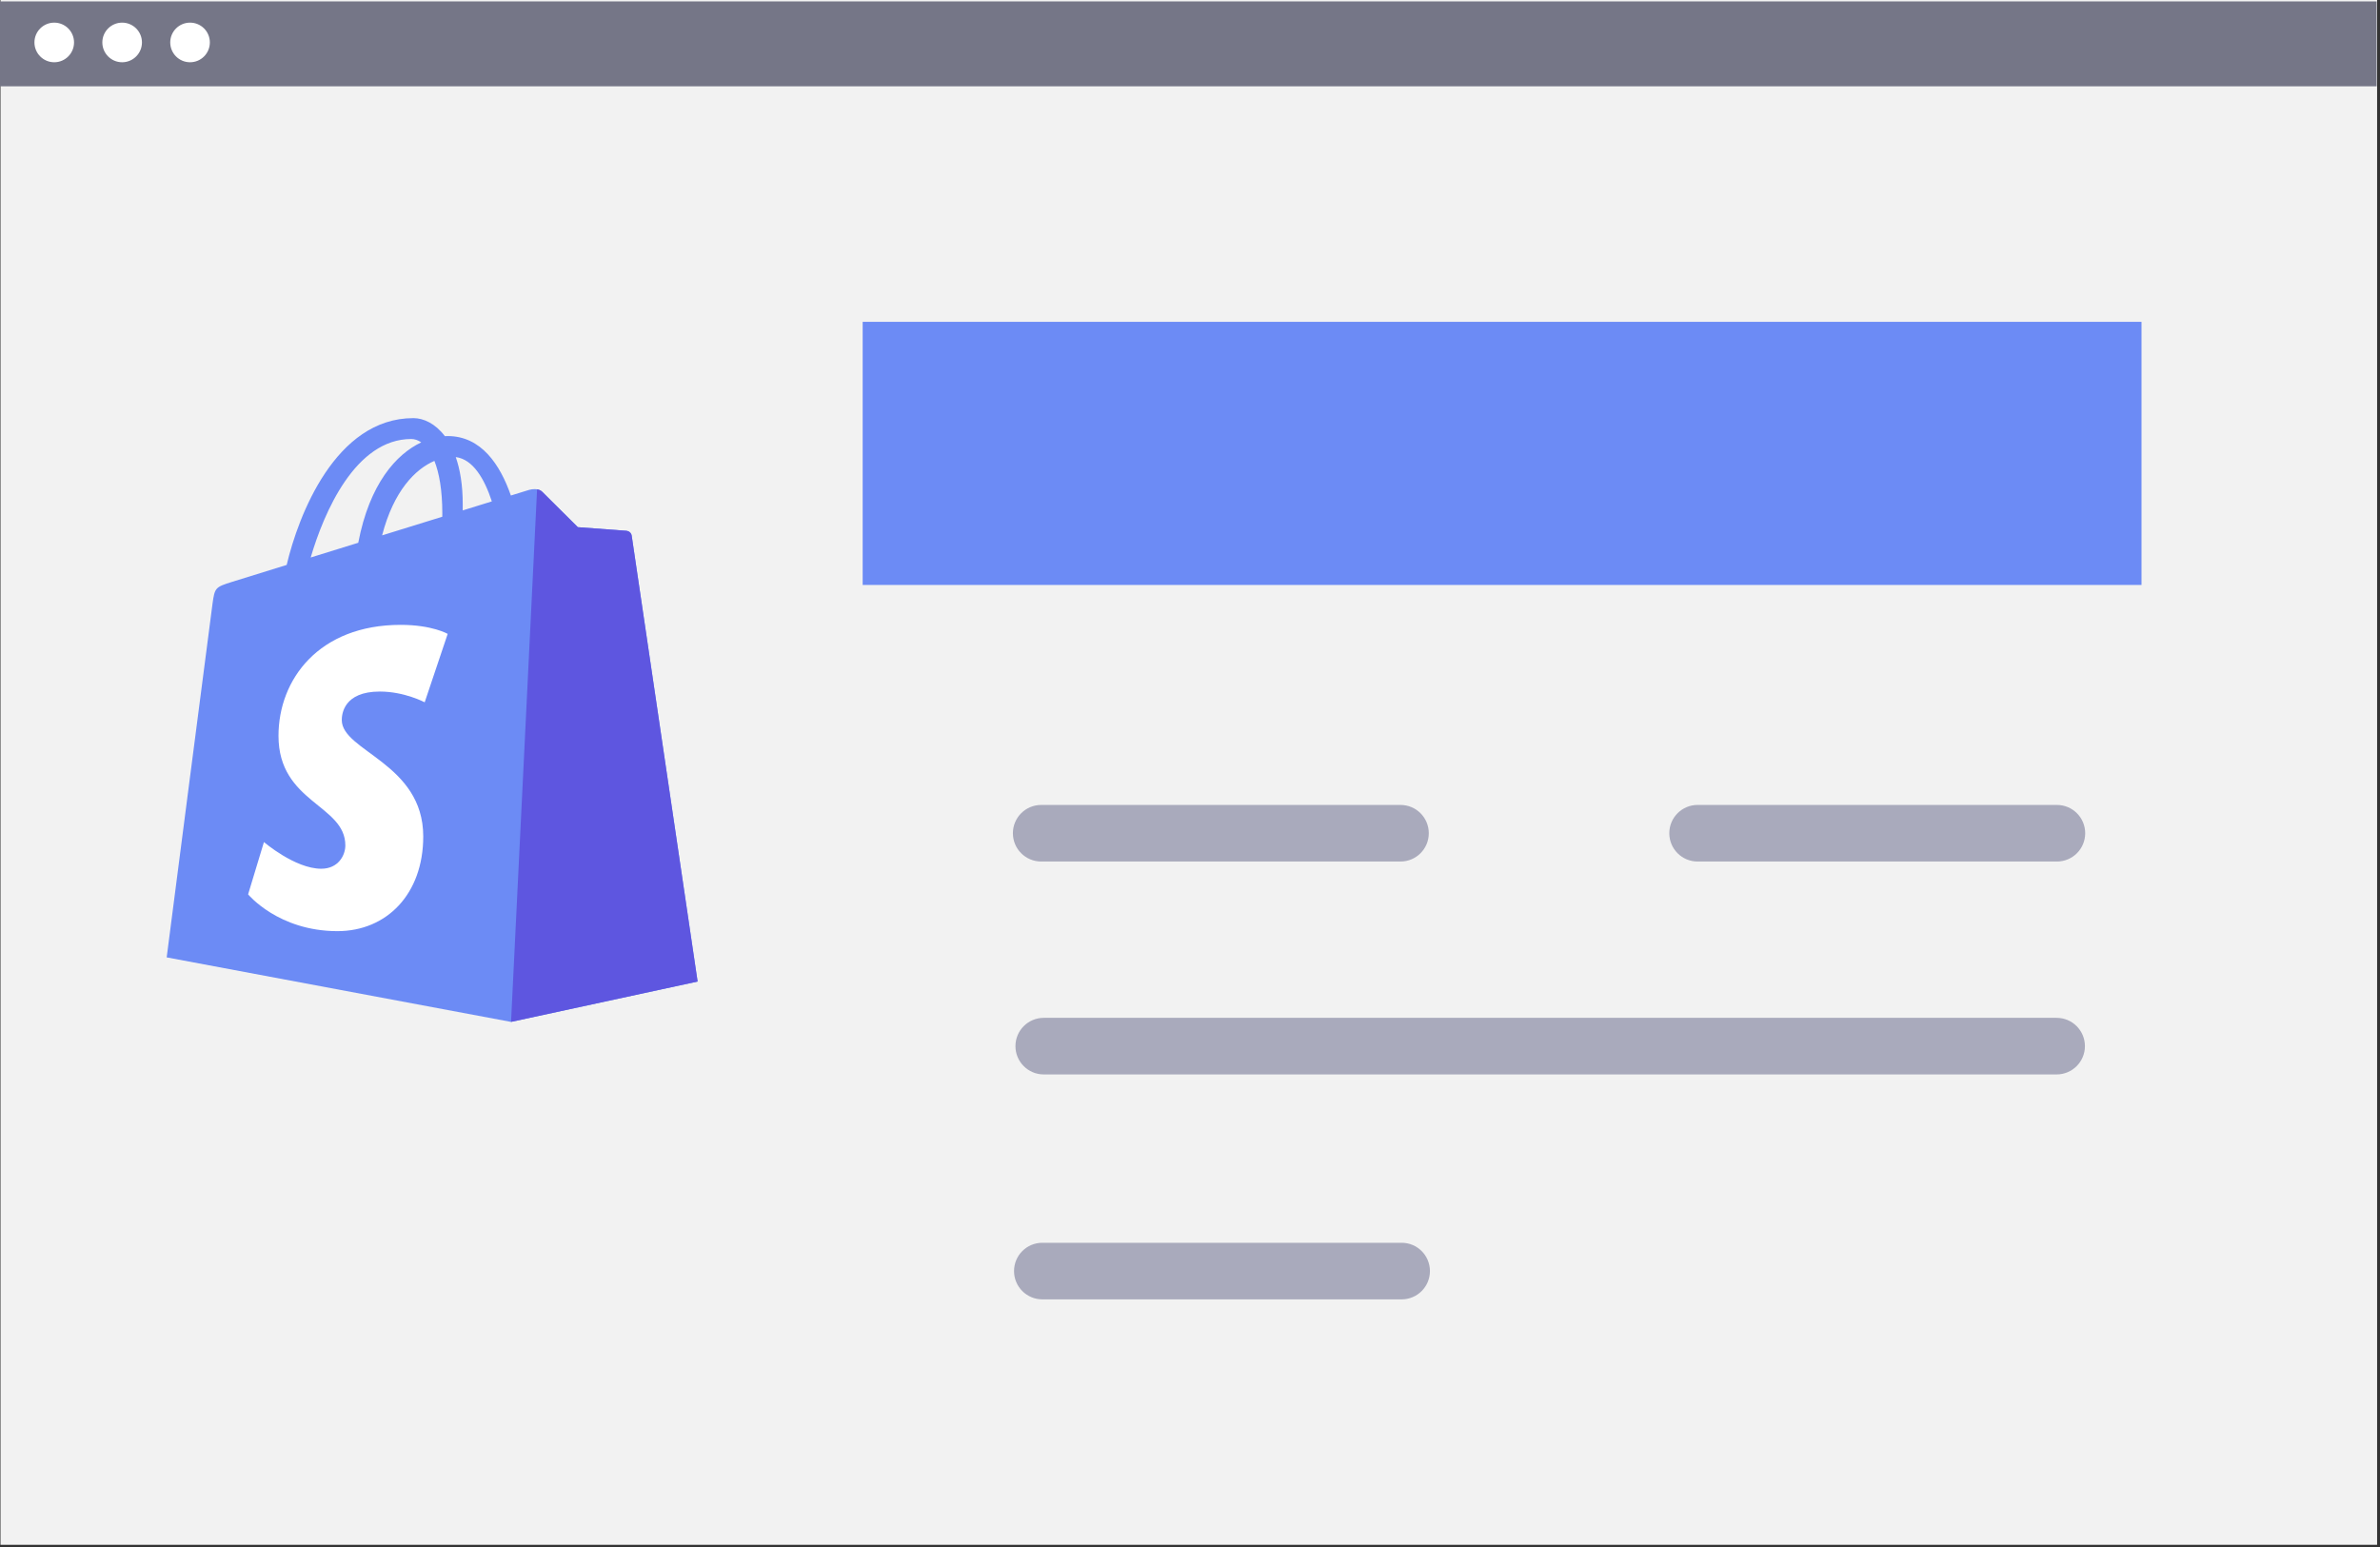 <svg viewBox="0 0 200 130" fill="none" xmlns="http://www.w3.org/2000/svg">
<rect x="0" y="0" width="200" height="130" fill="#333333" stroke="none"/>
<path d="M199.757 0H0.041V129.816H199.757V0Z" fill="#F2F2F2"/>
<path d="M199.716 0.119H0V7.252H199.716V0.119Z" fill="#757687"/>
<path d="M179.959 27.045H72.493V49.156H179.959V27.045Z" fill="#6C8BF5"/>
<path d="M4.558 5.231C5.477 5.231 6.222 4.485 6.222 3.566C6.222 2.647 5.477 1.902 4.558 1.902C3.639 1.902 2.894 2.647 2.894 3.566C2.894 4.485 3.639 5.231 4.558 5.231Z" fill="white"/>
<path d="M10.264 5.231C11.183 5.231 11.929 4.485 11.929 3.566C11.929 2.647 11.183 1.902 10.264 1.902C9.345 1.902 8.6 2.647 8.6 3.566C8.6 4.485 9.345 5.231 10.264 5.231Z" fill="white"/>
<path d="M15.97 5.231C16.89 5.231 17.635 4.485 17.635 3.566C17.635 2.647 16.89 1.902 15.97 1.902C15.051 1.902 14.306 2.647 14.306 3.566C14.306 4.485 15.051 5.231 15.97 5.231Z" fill="white"/>
<path d="M117.69 67.642H87.495C86.182 67.642 85.117 68.706 85.117 70.019C85.117 71.333 86.182 72.397 87.495 72.397H117.69C119.003 72.397 120.067 71.333 120.067 70.019C120.067 68.706 119.003 67.642 117.69 67.642Z" fill="#A9AABC"/>
<path d="M172.85 67.642H142.654C141.341 67.642 140.277 68.706 140.277 70.019C140.277 71.333 141.341 72.397 142.654 72.397H172.85C174.163 72.397 175.227 71.333 175.227 70.019C175.227 68.706 174.163 67.642 172.85 67.642Z" fill="#A9AABC"/>
<path d="M117.785 104.435H87.59C86.277 104.435 85.213 105.499 85.213 106.813C85.213 108.126 86.277 109.19 87.59 109.19H117.785C119.099 109.19 120.163 108.126 120.163 106.813C120.163 105.499 119.099 104.435 117.785 104.435Z" fill="#A9AABC"/>
<path d="M172.826 85.533H87.709C86.396 85.533 85.332 86.598 85.332 87.911C85.332 89.224 86.396 90.288 87.709 90.288H172.826C174.139 90.288 175.204 89.224 175.204 87.911C175.204 86.598 174.139 85.533 172.826 85.533Z" fill="#A9AABC"/>
<g clip-path="url(#clip0)">
<path d="M53.084 45.015C53.049 44.76 52.825 44.619 52.641 44.603C52.456 44.588 48.557 44.299 48.557 44.299C48.557 44.299 45.848 41.61 45.551 41.312C45.254 41.015 44.673 41.105 44.447 41.172C44.414 41.181 43.855 41.354 42.931 41.64C42.027 39.036 40.43 36.644 37.621 36.644C37.543 36.644 37.464 36.647 37.384 36.651C36.585 35.595 35.595 35.136 34.74 35.136C28.197 35.136 25.071 43.316 24.091 47.473C21.548 48.261 19.742 48.821 19.511 48.893C18.092 49.339 18.047 49.383 17.86 50.721C17.72 51.733 14.007 80.452 14.007 80.452L42.944 85.874L58.623 82.482C58.623 82.482 53.118 45.27 53.084 45.015H53.084ZM41.332 42.134L38.884 42.892C38.884 42.72 38.885 42.55 38.885 42.364C38.885 40.746 38.661 39.443 38.3 38.411C39.748 38.592 40.712 40.239 41.332 42.134ZM36.505 38.731C36.907 39.74 37.169 41.187 37.169 43.139C37.169 43.239 37.168 43.331 37.167 43.423C35.575 43.916 33.844 44.452 32.11 44.989C33.084 41.231 34.909 39.416 36.505 38.731ZM34.561 36.891C34.843 36.891 35.128 36.987 35.4 37.174C33.303 38.161 31.055 40.647 30.106 45.61L26.109 46.848C27.221 43.062 29.861 36.891 34.561 36.891H34.561Z" fill="#6C8BF5"/>
<path d="M52.641 44.603C52.456 44.588 48.557 44.299 48.557 44.299C48.557 44.299 45.848 41.61 45.551 41.312C45.44 41.202 45.29 41.145 45.133 41.12L42.945 85.873L58.623 82.482C58.623 82.482 53.118 45.27 53.084 45.015C53.049 44.76 52.825 44.619 52.641 44.603Z" fill="#5E56E0"/>
<path d="M37.621 53.267L35.688 59.017C35.688 59.017 33.994 58.113 31.918 58.113C28.874 58.113 28.721 60.024 28.721 60.505C28.721 63.132 35.567 64.138 35.567 70.29C35.567 75.13 32.497 78.247 28.358 78.247C23.39 78.247 20.85 75.156 20.85 75.156L22.18 70.761C22.18 70.761 24.791 73.003 26.995 73.003C28.434 73.003 29.02 71.87 29.02 71.041C29.02 67.615 23.403 67.462 23.403 61.833C23.403 57.094 26.804 52.509 33.669 52.509C36.314 52.509 37.621 53.267 37.621 53.267Z" fill="white"/>
</g>
<defs>
<clipPath id="clip0">
<rect width="44.712" height="51" fill="white" transform="translate(14 35)"/>
</clipPath>
</defs>
</svg>
